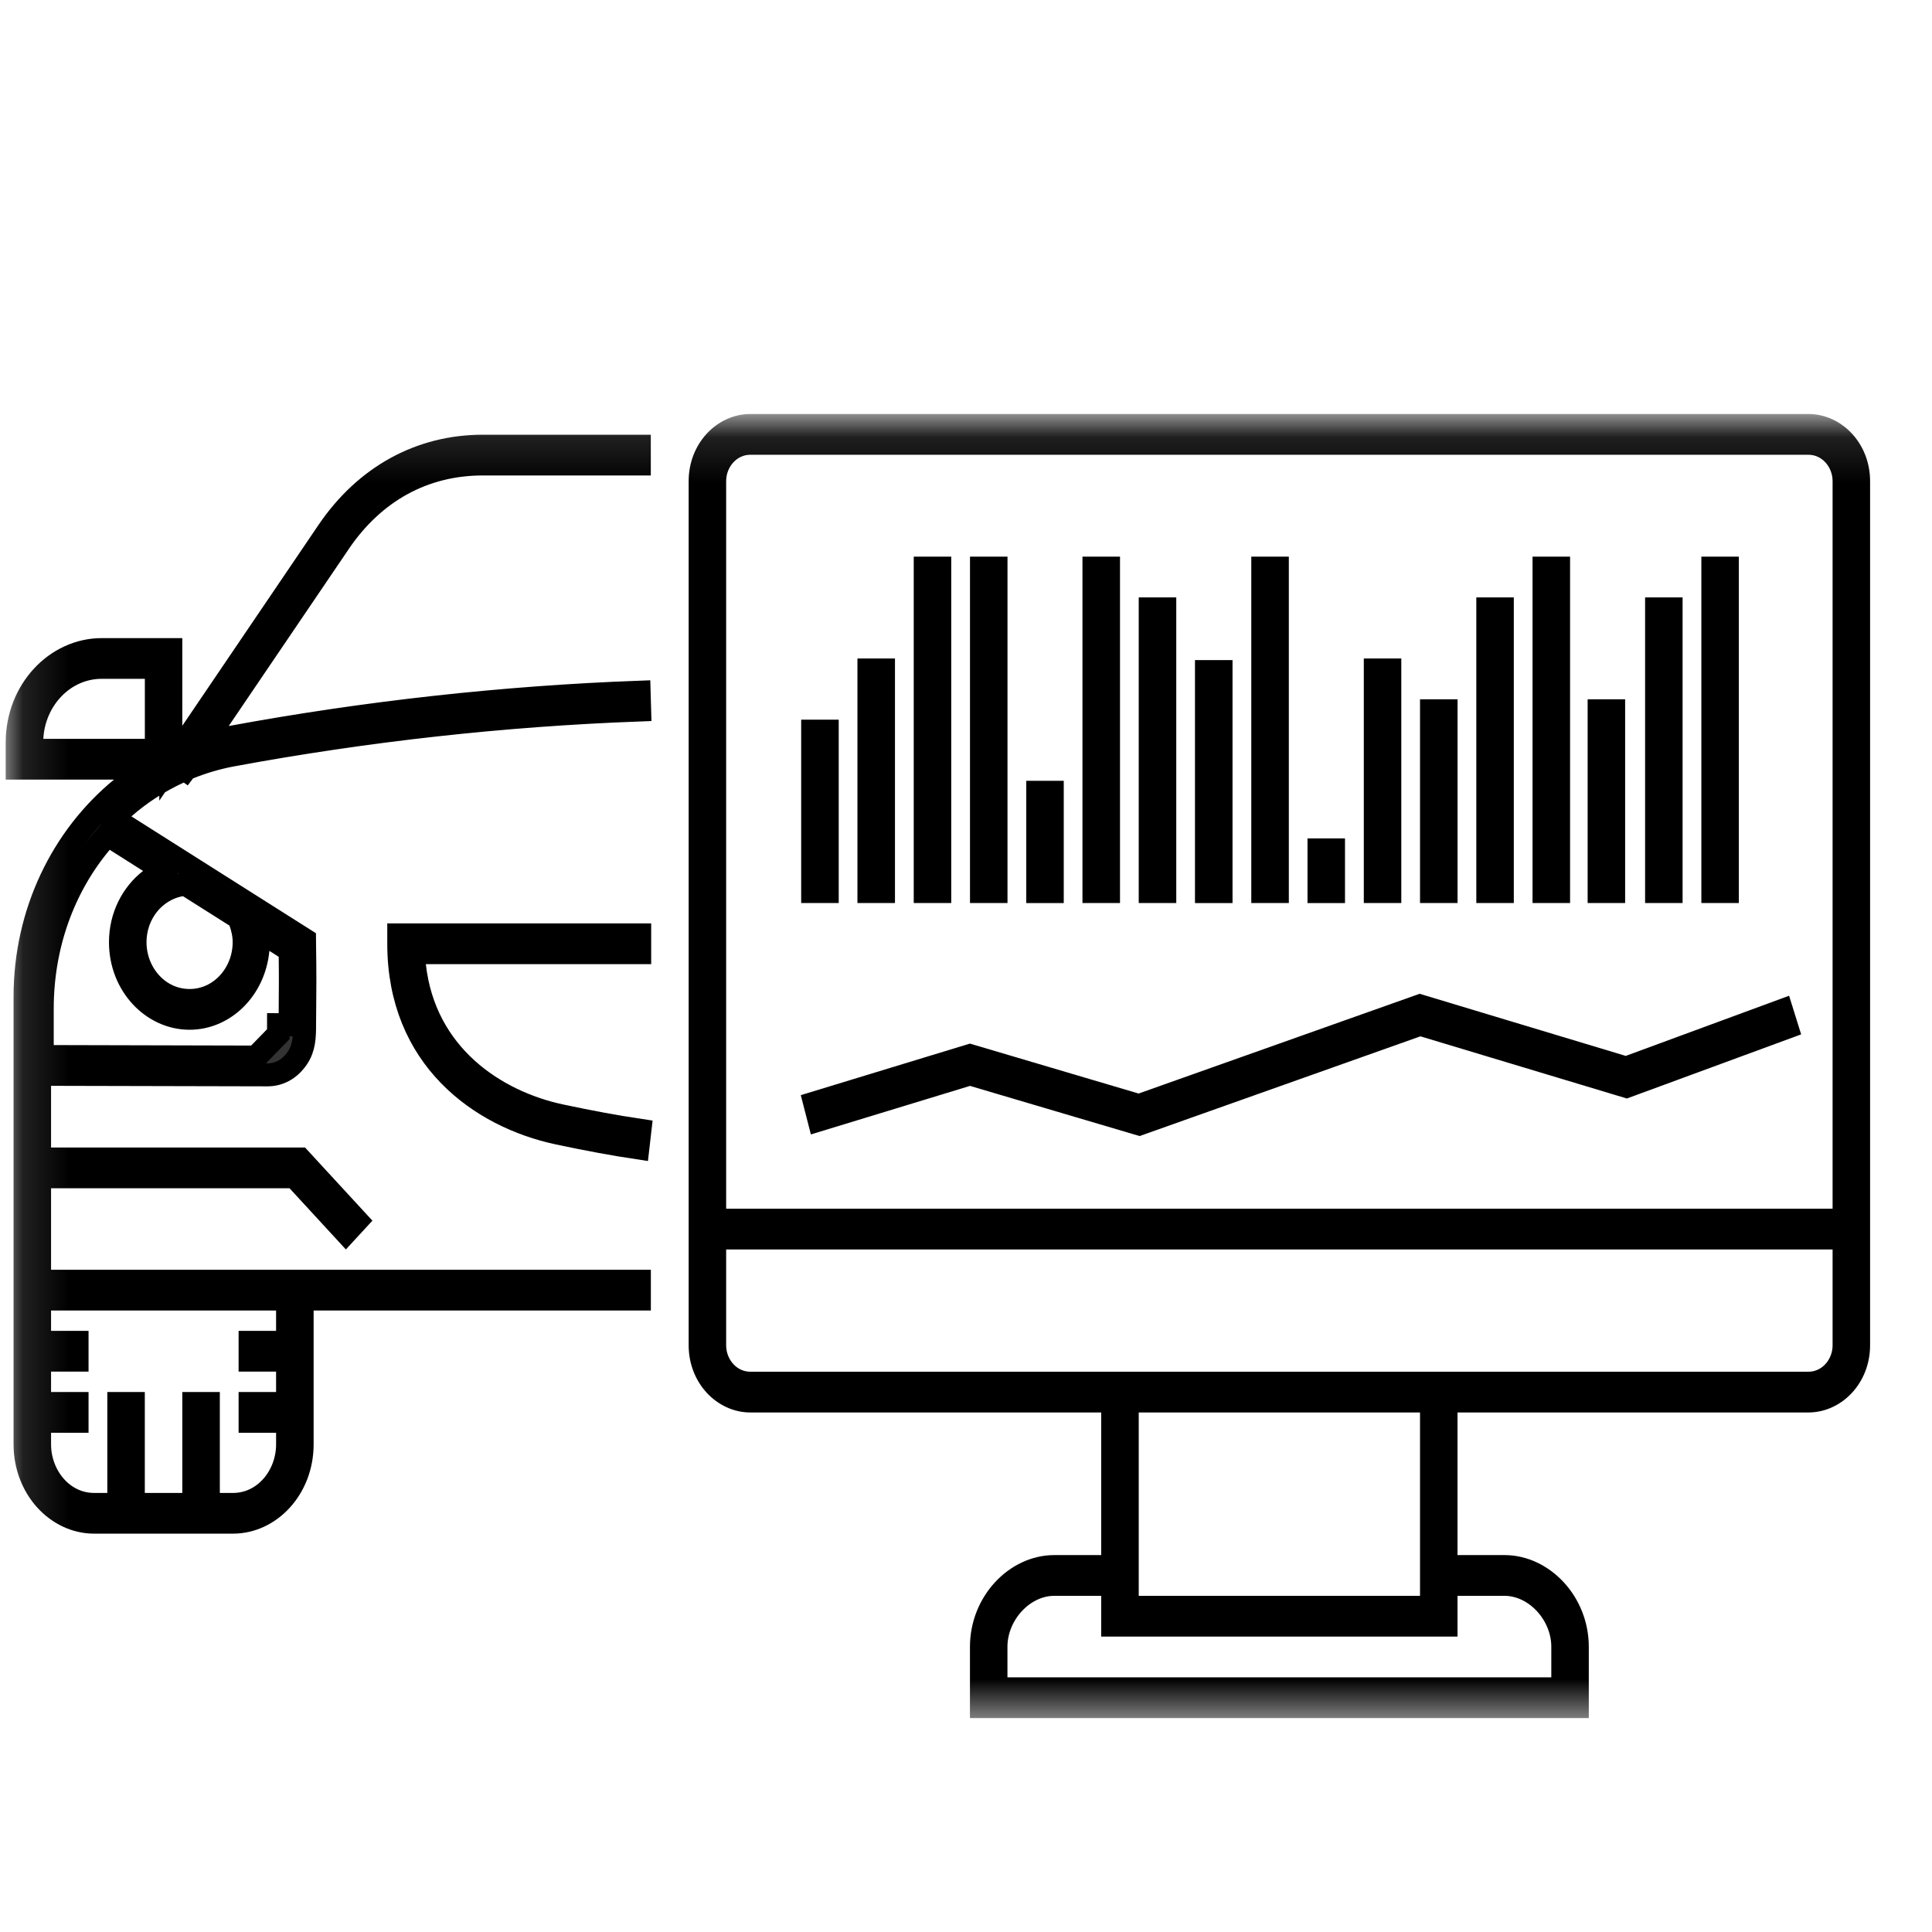 <svg width="42" height="42" viewBox="0 0 42 42" fill="none" xmlns="http://www.w3.org/2000/svg">
<g clip-path="url(#clip0_115_431)">
<mask id="mask0_115_431" style="mask-type:luminance" maskUnits="userSpaceOnUse" x="0" y="9" width="43" height="29">
<path d="M0.25 9.25H42.527V37.1H0.25V9.25Z" fill="white" stroke="white" stroke-width="0.5"/>
</mask>
<g mask="url(#mask0_115_431)">
<path d="M0.86 27.604V27.854H1.11H6.818H13.899V28.239H6.818H6.568V28.489V31.398C6.568 32.356 5.87 33.09 5.067 33.09H2.045C1.242 33.09 0.545 32.356 0.545 31.398V28.489V27.604V21.665C0.545 19.835 1.356 18.192 2.636 17.142L3.176 16.698H2.477H0.374V16.14C0.374 15.008 1.218 14.122 2.212 14.122H3.713V15.778V16.592L4.17 15.918L7.13 11.553L7.13 11.553C7.945 10.351 9.139 9.7 10.498 9.7H13.898V10.086H10.498C9.211 10.086 8.127 10.686 7.373 11.797L7.373 11.798L4.765 15.643L4.43 16.138L5.017 16.029C7.956 15.487 10.94 15.157 13.894 15.048L13.905 15.434C10.955 15.543 7.975 15.872 5.042 16.415L5.041 16.415C4.716 16.476 4.405 16.569 4.108 16.688L4.037 16.717L4.028 16.729L4.021 16.724L3.881 16.789C3.448 16.989 3.048 17.247 2.692 17.559L2.439 17.779L2.722 17.958L6.62 20.426L6.621 20.54L6.621 20.54C6.631 21.184 6.628 21.543 6.624 21.909L6.624 21.909L6.621 22.276L6.621 22.278C6.621 22.537 6.615 22.78 6.462 23.004C6.295 23.246 6.067 23.366 5.816 23.366C5.815 23.366 5.815 23.366 5.815 23.366L1.111 23.355L0.86 23.354V23.605V24.946V25.196H1.11H6.522L7.756 26.536L7.519 26.793L6.478 25.662L6.404 25.582H6.295H1.11H0.86V25.832V27.604ZM1.168 22.969L5.565 22.98L6.051 22.481C6.055 22.428 6.056 22.36 6.056 22.276L6.306 22.278L6.306 22.278C6.306 22.277 6.306 22.277 6.306 22.277L6.309 21.904L6.309 21.904L6.309 21.866C6.312 21.568 6.315 21.265 6.309 20.797L6.308 20.662L6.193 20.589L5.99 20.46L5.645 20.242L5.607 20.648C5.528 21.501 4.879 22.136 4.121 22.136C3.313 22.136 2.619 21.414 2.619 20.482C2.619 19.92 2.878 19.429 3.263 19.131L3.546 18.913L3.244 18.722L2.519 18.263L2.334 18.145L2.193 18.314C1.367 19.303 0.918 20.574 0.918 21.928V22.719V22.968L1.168 22.969ZM4.111 19.271L4.029 19.219L3.933 19.236C3.35 19.341 2.935 19.869 2.935 20.482C2.935 21.162 3.447 21.75 4.121 21.75C4.795 21.75 5.308 21.162 5.308 20.482C5.308 20.321 5.272 20.171 5.225 20.039L5.196 19.958L5.123 19.911L4.111 19.271ZM3.399 14.757V14.507H3.149H2.212C1.383 14.507 0.735 15.209 0.692 16.049L0.678 16.312H0.941H3.149H3.399V16.062V14.757ZM6.002 29.182H6.252V28.932V28.489V28.239H6.002H1.11H0.86V28.489V28.932V29.182H1.11H1.675V29.568H1.11H0.86V29.818V30.261V30.511H1.11H1.675V30.897H1.11H0.86V31.147V31.398C0.86 32.089 1.364 32.705 2.045 32.705H2.333H2.583V32.455V30.511H2.898V32.455V32.705H3.148H3.963H4.213V32.455V30.511H4.529V32.455V32.705H4.779H5.067C5.749 32.705 6.252 32.088 6.252 31.398V31.147V30.897H6.002H5.437V30.511H6.002H6.252V30.261V29.818V29.568H6.002H5.437V29.182H6.002Z" fill="#333333" stroke="black" stroke-width="0.5"/>
<path d="M9.258 20.71H8.979L9.009 20.987C9.227 22.945 10.777 23.953 12.187 24.254L12.187 24.254C12.826 24.39 13.393 24.495 13.911 24.572L13.867 24.954C13.348 24.876 12.779 24.771 12.134 24.634L12.134 24.634C10.438 24.272 8.669 23.002 8.669 20.517V20.324H13.906V20.71H9.258Z" fill="#333333" stroke="black" stroke-width="0.5"/>
<path d="M24.189 30.706V30.456H23.939H16.313C15.73 30.456 15.221 29.933 15.221 29.247V10.458C15.221 9.772 15.73 9.25 16.313 9.25H39.312C39.895 9.25 40.404 9.772 40.404 10.458V29.247C40.404 29.933 39.895 30.456 39.312 30.456H31.685H31.435V30.706V33.806V34.056H31.685H32.705C33.542 34.056 34.289 34.837 34.289 35.8V37.1H30.87H21.336V35.8C21.336 34.837 22.083 34.056 22.92 34.056H23.939H24.189V33.806V30.706ZM39.839 26.526H40.089V26.276V10.458C40.089 10.024 39.759 9.636 39.312 9.636H16.313C15.866 9.636 15.536 10.024 15.536 10.458V26.276V26.526H15.786H39.839ZM33.724 36.714H33.974V36.464V35.8C33.974 35.441 33.824 35.105 33.598 34.859C33.373 34.614 33.055 34.442 32.705 34.442H31.685H31.435V34.692V35.328H24.189V34.692V34.442H23.939H22.92C22.57 34.442 22.252 34.614 22.027 34.859C21.801 35.105 21.651 35.441 21.651 35.8V36.464V36.714H21.901H30.87H33.724ZM30.87 34.942H31.12V34.692V30.706V30.456H30.87H24.755H24.505V30.706V34.692V34.942H24.755H30.87ZM15.786 26.912H15.536V27.162V29.247C15.536 29.681 15.865 30.07 16.313 30.07H23.939H31.685H39.312C39.76 30.07 40.089 29.681 40.089 29.247V27.162V26.912H39.839H15.786Z" fill="#333333" stroke="black" stroke-width="0.5"/>
<path d="M21.159 23.367L21.087 23.346L21.015 23.367L17.805 24.346L17.71 23.977L21.086 22.948L24.681 24.012L24.759 24.035L24.836 24.008L30.868 21.867L35.271 23.194L35.351 23.218L35.429 23.189L38.733 21.972L38.846 22.334L35.359 23.617L30.952 22.29L30.873 22.266L30.796 22.293L24.767 24.434L21.159 23.367Z" fill="#333333" stroke="black" stroke-width="0.5"/>
<path d="M20.114 19.381V12.351H20.429V19.381H20.114Z" fill="#333333" stroke="black" stroke-width="0.5"/>
<path d="M18.89 19.381V14.565H19.206V19.381H18.89Z" fill="#333333" stroke="black" stroke-width="0.5"/>
<path d="M17.667 19.381V15.895H17.983V19.381H17.667Z" fill="#333333" stroke="black" stroke-width="0.5"/>
<path d="M21.337 19.381V12.351H21.652V19.381H21.337Z" fill="#333333" stroke="black" stroke-width="0.5"/>
<path d="M22.56 19.382V17.224H22.875V19.382H22.56Z" fill="#333333" stroke="black" stroke-width="0.5"/>
<path d="M37.236 19.381V12.351H37.551V19.381H37.236Z" fill="#333333" stroke="black" stroke-width="0.5"/>
<path d="M23.782 19.381V12.351H24.098V19.381H23.782Z" fill="#333333" stroke="black" stroke-width="0.5"/>
<path d="M25.005 19.381V13.237H25.321V19.381H25.005Z" fill="#333333" stroke="black" stroke-width="0.5"/>
<path d="M26.228 19.382V14.6H26.544V19.382H26.228Z" fill="#333333" stroke="black" stroke-width="0.5"/>
<path d="M27.452 19.381V12.351H27.768V19.381H27.452Z" fill="#333333" stroke="black" stroke-width="0.5"/>
<path d="M28.674 19.382V18.476H28.989V19.382H28.674Z" fill="#333333" stroke="black" stroke-width="0.5"/>
<path d="M29.898 19.381V14.565H30.213V19.381H29.898Z" fill="#333333" stroke="black" stroke-width="0.5"/>
<path d="M31.12 19.381V15.452H31.436V19.381H31.12Z" fill="#333333" stroke="black" stroke-width="0.5"/>
<path d="M32.344 19.381V13.237H32.659V19.381H32.344Z" fill="#333333" stroke="black" stroke-width="0.5"/>
<path d="M33.566 19.381V12.351H33.882V19.381H33.566Z" fill="#333333" stroke="black" stroke-width="0.5"/>
<path d="M34.764 19.381V15.452H35.079V19.381H34.764Z" fill="#333333" stroke="black" stroke-width="0.5"/>
<path d="M36.013 19.381V13.237H36.328V19.381H36.013Z" fill="#333333" stroke="black" stroke-width="0.5"/>
</g>
</g>
<defs>
<clipPath id="clip0_115_431">
<rect width="42" height="42" fill="white"/>
</clipPath>
</defs>
</svg>
